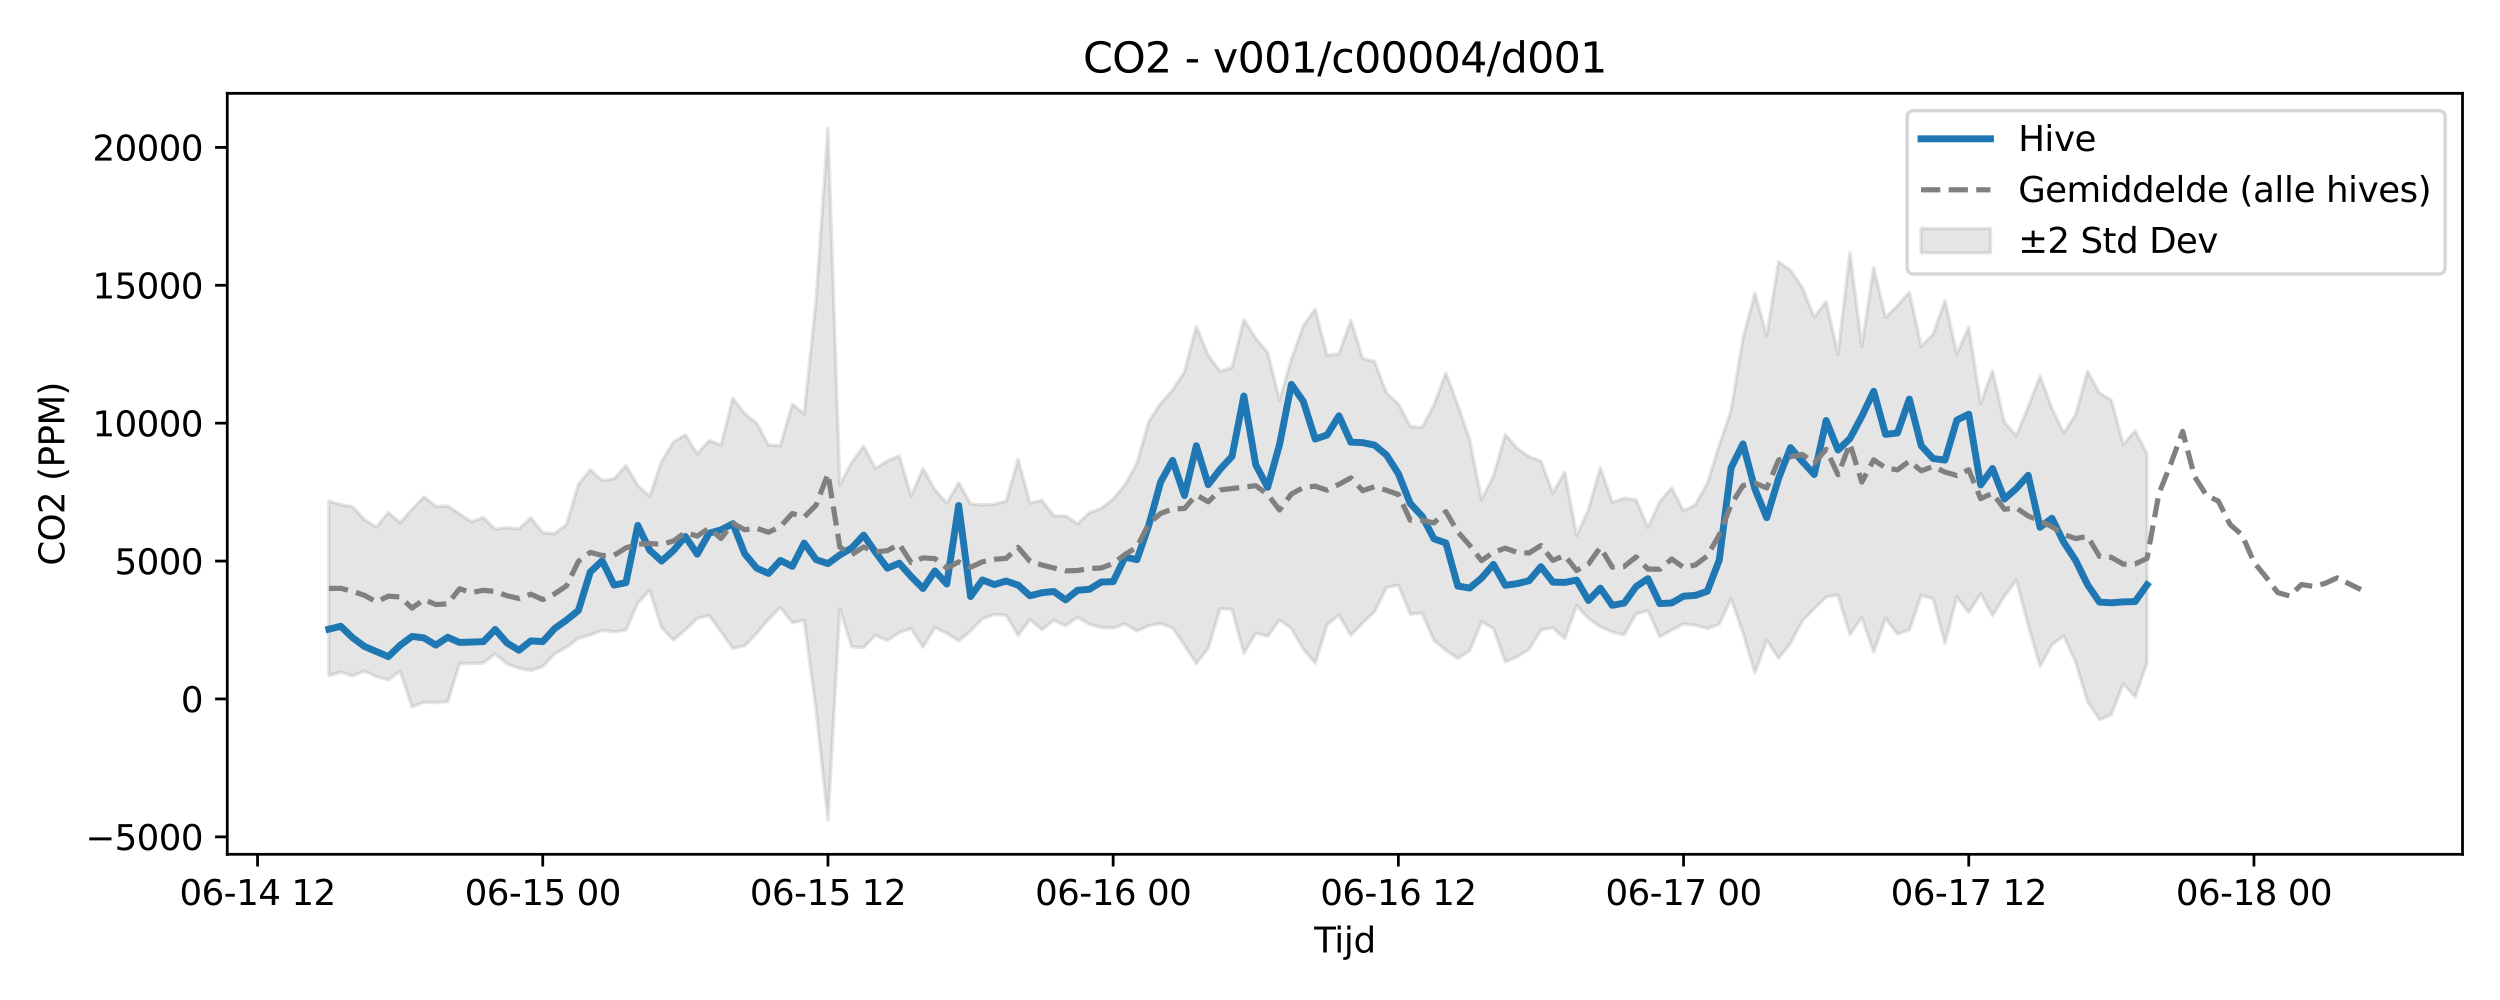 <?xml version="1.0" encoding="utf-8" standalone="no"?>
<!DOCTYPE svg PUBLIC "-//W3C//DTD SVG 1.1//EN"
  "http://www.w3.org/Graphics/SVG/1.1/DTD/svg11.dtd">
<svg xmlns:xlink="http://www.w3.org/1999/xlink" width="720pt" height="288pt" viewBox="0 0 720 288" xmlns="http://www.w3.org/2000/svg" version="1.1">
 <defs>
  <style type="text/css">*{stroke-linejoin: round; stroke-linecap: butt}</style>
 </defs>
 <g id="figure_1">
  <g id="patch_1">
   <path d="M 0 288 
L 720 288 
L 720 0 
L 0 0 
z
" style="fill: #ffffff"/>
  </g>
  <g id="axes_1">
   <g id="patch_2">
    <path d="M 65.45 246.04 
L 709.2 246.04 
L 709.2 26.88 
L 65.45 26.88 
z
" style="fill: #ffffff"/>
   </g>
   <g id="FillBetweenPolyCollection_1">
    <defs>
     <path id="m4530876b6c" d="M 94.711 -143.658 
L 94.711 -93.407 
L 98.134 -94.453 
L 101.556 -93.35 
L 104.979 -94.751 
L 108.401 -93.149 
L 111.823 -92.214 
L 115.246 -94.69 
L 118.668 -84.427 
L 122.09 -85.749 
L 125.513 -85.642 
L 128.935 -85.922 
L 132.358 -96.878 
L 135.78 -96.915 
L 139.202 -97.052 
L 142.625 -99.702 
L 146.047 -96.78 
L 149.469 -95.551 
L 152.892 -94.89 
L 156.314 -96.06 
L 159.737 -99.667 
L 163.159 -101.636 
L 166.581 -104.149 
L 170.004 -105.129 
L 173.426 -106.464 
L 176.849 -106.031 
L 180.271 -106.551 
L 183.693 -114.322 
L 187.116 -117.931 
L 190.538 -107.316 
L 193.96 -103.682 
L 197.383 -106.59 
L 200.805 -109.899 
L 204.228 -110.711 
L 207.65 -106.063 
L 211.072 -101.258 
L 214.495 -102.054 
L 217.917 -105.59 
L 221.339 -109.633 
L 224.762 -113.046 
L 228.184 -108.654 
L 231.607 -109.371 
L 235.029 -83.58 
L 238.451 -51.922 
L 241.874 -112.604 
L 245.296 -101.773 
L 248.719 -101.484 
L 252.141 -105.042 
L 255.563 -103.551 
L 258.986 -105.84 
L 262.408 -106.954 
L 265.83 -101.615 
L 269.253 -107.307 
L 272.675 -105.653 
L 276.098 -103.421 
L 279.52 -106.327 
L 282.942 -109.816 
L 286.365 -111.025 
L 289.787 -110.796 
L 293.21 -105.009 
L 296.632 -109.615 
L 300.054 -106.638 
L 303.477 -109.355 
L 306.899 -107.757 
L 310.321 -110.27 
L 313.744 -108.201 
L 317.166 -107.299 
L 320.589 -107.111 
L 324.011 -108.323 
L 327.433 -106.271 
L 330.856 -107.834 
L 334.278 -108.431 
L 337.7 -107.189 
L 341.123 -102.196 
L 344.545 -96.897 
L 347.968 -101.253 
L 351.39 -112.696 
L 354.812 -112.519 
L 358.235 -99.861 
L 361.657 -105.693 
L 365.08 -104.758 
L 368.502 -109.466 
L 371.924 -106.975 
L 375.347 -101.075 
L 378.769 -97.002 
L 382.191 -108.002 
L 385.614 -110.962 
L 389.036 -105.039 
L 392.459 -108.609 
L 395.881 -111.819 
L 399.303 -118.778 
L 402.726 -119.501 
L 406.148 -111.116 
L 409.57 -111.425 
L 412.993 -103.491 
L 416.415 -100.711 
L 419.838 -98.356 
L 423.26 -100.538 
L 426.682 -108.984 
L 430.105 -107.026 
L 433.527 -97.409 
L 436.95 -98.893 
L 440.372 -100.966 
L 443.794 -106.58 
L 447.217 -107.15 
L 450.639 -104.107 
L 454.061 -113.606 
L 457.484 -109.884 
L 460.906 -107.488 
L 464.329 -105.976 
L 467.751 -105.194 
L 471.173 -111.151 
L 474.596 -112.146 
L 478.018 -104.604 
L 481.44 -106.54 
L 484.863 -108.271 
L 488.285 -107.964 
L 491.708 -106.998 
L 495.13 -108.181 
L 498.552 -115.594 
L 501.975 -105.748 
L 505.397 -94.215 
L 508.82 -103.611 
L 512.242 -98.43 
L 515.664 -102.735 
L 519.087 -109.166 
L 522.509 -112.701 
L 525.931 -116.091 
L 529.354 -116.6 
L 532.776 -105.274 
L 536.199 -110.151 
L 539.621 -100.209 
L 543.043 -109.945 
L 546.466 -105.41 
L 549.888 -106.566 
L 553.311 -116.543 
L 556.733 -115.591 
L 560.155 -102.75 
L 563.578 -116.097 
L 567 -111.635 
L 570.422 -117.035 
L 573.845 -110.698 
L 577.267 -116.31 
L 580.69 -120.926 
L 584.112 -108.047 
L 587.534 -96.128 
L 590.957 -102.298 
L 594.379 -104.86 
L 597.801 -97.214 
L 601.224 -85.988 
L 604.646 -80.753 
L 608.069 -82.165 
L 611.491 -91.142 
L 614.913 -87.279 
L 618.336 -97.08 
L 618.336 -157.268 
L 618.336 -157.268 
L 614.913 -163.892 
L 611.491 -159.916 
L 608.069 -172.79 
L 604.646 -174.785 
L 601.224 -181.071 
L 597.801 -168.58 
L 594.379 -163.292 
L 590.957 -170.343 
L 587.534 -179.655 
L 584.112 -170.774 
L 580.69 -162.52 
L 577.267 -166.365 
L 573.845 -181.236 
L 570.422 -171.739 
L 567 -193.778 
L 563.578 -185.99 
L 560.155 -201.357 
L 556.733 -191.724 
L 553.311 -188.265 
L 549.888 -203.861 
L 546.466 -199.935 
L 543.043 -196.555 
L 539.621 -210.935 
L 536.199 -188.146 
L 532.776 -215.228 
L 529.354 -185.948 
L 525.931 -201.094 
L 522.509 -196.664 
L 519.087 -205.072 
L 515.664 -210.168 
L 512.242 -212.626 
L 508.82 -191.352 
L 505.397 -203.545 
L 501.975 -190.545 
L 498.552 -169.712 
L 495.13 -159.716 
L 491.708 -148.796 
L 488.285 -142.647 
L 484.863 -140.849 
L 481.44 -147.487 
L 478.018 -143.492 
L 474.596 -136.087 
L 471.173 -144.093 
L 467.751 -144.479 
L 464.329 -143.342 
L 460.906 -153.26 
L 457.484 -141.267 
L 454.061 -133.773 
L 450.639 -152.015 
L 447.217 -146.021 
L 443.794 -155.19 
L 440.372 -156.514 
L 436.95 -158.899 
L 433.527 -162.836 
L 430.105 -150.833 
L 426.682 -144.131 
L 423.26 -161.365 
L 419.838 -171.324 
L 416.415 -180.578 
L 412.993 -171.322 
L 409.57 -164.854 
L 406.148 -165.238 
L 402.726 -171.685 
L 399.303 -174.815 
L 395.881 -183.863 
L 392.459 -184.768 
L 389.036 -195.735 
L 385.614 -186.06 
L 382.191 -185.655 
L 378.769 -198.959 
L 375.347 -194.086 
L 371.924 -184.501 
L 368.502 -172.765 
L 365.08 -186.476 
L 361.657 -190.555 
L 358.235 -195.904 
L 354.812 -182.135 
L 351.39 -181.066 
L 347.968 -185.698 
L 344.545 -193.991 
L 341.123 -180.906 
L 337.7 -175.632 
L 334.278 -171.829 
L 330.856 -166.573 
L 327.433 -154.562 
L 324.011 -148.34 
L 320.589 -144.297 
L 317.166 -141.555 
L 313.744 -140.299 
L 310.321 -137.127 
L 306.899 -139.417 
L 303.477 -139.465 
L 300.054 -143.922 
L 296.632 -143.095 
L 293.21 -155.714 
L 289.787 -143.597 
L 286.365 -142.789 
L 282.942 -142.579 
L 279.52 -142.916 
L 276.098 -148.944 
L 272.675 -143.097 
L 269.253 -146.927 
L 265.83 -153.07 
L 262.408 -145.032 
L 258.986 -156.709 
L 255.563 -155.269 
L 252.141 -153.07 
L 248.719 -159.448 
L 245.296 -154.785 
L 241.874 -148.272 
L 238.451 -251.158 
L 235.029 -201.471 
L 231.607 -168.814 
L 228.184 -171.554 
L 224.762 -159.676 
L 221.339 -159.793 
L 217.917 -166.129 
L 214.495 -168.806 
L 211.072 -173.262 
L 207.65 -159.774 
L 204.228 -161.117 
L 200.805 -157.29 
L 197.383 -162.764 
L 193.96 -160.688 
L 190.538 -155.123 
L 187.116 -145.018 
L 183.693 -148.195 
L 180.271 -153.881 
L 176.849 -150.111 
L 173.426 -149.572 
L 170.004 -152.716 
L 166.581 -148.492 
L 163.159 -136.922 
L 159.737 -134.307 
L 156.314 -134.569 
L 152.892 -138.863 
L 149.469 -135.698 
L 146.047 -136.073 
L 142.625 -135.585 
L 139.202 -138.949 
L 135.78 -137.73 
L 132.358 -139.997 
L 128.935 -142.263 
L 125.513 -142.143 
L 122.09 -144.918 
L 118.668 -141.291 
L 115.246 -137.456 
L 111.823 -140.391 
L 108.401 -136.173 
L 104.979 -138.328 
L 101.556 -142.071 
L 98.134 -142.677 
L 94.711 -143.658 
z
" style="stroke: #808080; stroke-opacity: 0.2"/>
    </defs>
    <g clip-path="url(#p40d51ab80c)">
     <use xlink:href="#m4530876b6c" x="0" y="288" style="fill: #808080; fill-opacity: 0.2; stroke: #808080; stroke-opacity: 0.2"/>
    </g>
   </g>
   <g id="matplotlib.axis_1">
    <g id="xtick_1">
     <g id="line2d_1">
      <defs>
       <path id="mf5b545d67f" d="M 0 0 
L 0 3.5 
" style="stroke: #000000; stroke-width: 0.8"/>
      </defs>
      <g>
       <use xlink:href="#mf5b545d67f" x="74.177" y="246.04" style="stroke: #000000; stroke-width: 0.8"/>
      </g>
     </g>
     <g id="text_1">
      <!-- 06-14 12 -->
      <g transform="translate(51.697 260.638) scale(0.1 -0.1)">
       <defs>
        <path id="DejaVuSans-30" d="M 2034 4250 
Q 1547 4250 1301 3770 
Q 1056 3291 1056 2328 
Q 1056 1369 1301 889 
Q 1547 409 2034 409 
Q 2525 409 2770 889 
Q 3016 1369 3016 2328 
Q 3016 3291 2770 3770 
Q 2525 4250 2034 4250 
z
M 2034 4750 
Q 2819 4750 3233 4129 
Q 3647 3509 3647 2328 
Q 3647 1150 3233 529 
Q 2819 -91 2034 -91 
Q 1250 -91 836 529 
Q 422 1150 422 2328 
Q 422 3509 836 4129 
Q 1250 4750 2034 4750 
z
" transform="scale(0.016)"/>
        <path id="DejaVuSans-36" d="M 2113 2584 
Q 1688 2584 1439 2293 
Q 1191 2003 1191 1497 
Q 1191 994 1439 701 
Q 1688 409 2113 409 
Q 2538 409 2786 701 
Q 3034 994 3034 1497 
Q 3034 2003 2786 2293 
Q 2538 2584 2113 2584 
z
M 3366 4563 
L 3366 3988 
Q 3128 4100 2886 4159 
Q 2644 4219 2406 4219 
Q 1781 4219 1451 3797 
Q 1122 3375 1075 2522 
Q 1259 2794 1537 2939 
Q 1816 3084 2150 3084 
Q 2853 3084 3261 2657 
Q 3669 2231 3669 1497 
Q 3669 778 3244 343 
Q 2819 -91 2113 -91 
Q 1303 -91 875 529 
Q 447 1150 447 2328 
Q 447 3434 972 4092 
Q 1497 4750 2381 4750 
Q 2619 4750 2861 4703 
Q 3103 4656 3366 4563 
z
" transform="scale(0.016)"/>
        <path id="DejaVuSans-2d" d="M 313 2009 
L 1997 2009 
L 1997 1497 
L 313 1497 
L 313 2009 
z
" transform="scale(0.016)"/>
        <path id="DejaVuSans-31" d="M 794 531 
L 1825 531 
L 1825 4091 
L 703 3866 
L 703 4441 
L 1819 4666 
L 2450 4666 
L 2450 531 
L 3481 531 
L 3481 0 
L 794 0 
L 794 531 
z
" transform="scale(0.016)"/>
        <path id="DejaVuSans-34" d="M 2419 4116 
L 825 1625 
L 2419 1625 
L 2419 4116 
z
M 2253 4666 
L 3047 4666 
L 3047 1625 
L 3713 1625 
L 3713 1100 
L 3047 1100 
L 3047 0 
L 2419 0 
L 2419 1100 
L 313 1100 
L 313 1709 
L 2253 4666 
z
" transform="scale(0.016)"/>
        <path id="DejaVuSans-20" transform="scale(0.016)"/>
        <path id="DejaVuSans-32" d="M 1228 531 
L 3431 531 
L 3431 0 
L 469 0 
L 469 531 
Q 828 903 1448 1529 
Q 2069 2156 2228 2338 
Q 2531 2678 2651 2914 
Q 2772 3150 2772 3378 
Q 2772 3750 2511 3984 
Q 2250 4219 1831 4219 
Q 1534 4219 1204 4116 
Q 875 4013 500 3803 
L 500 4441 
Q 881 4594 1212 4672 
Q 1544 4750 1819 4750 
Q 2544 4750 2975 4387 
Q 3406 4025 3406 3419 
Q 3406 3131 3298 2873 
Q 3191 2616 2906 2266 
Q 2828 2175 2409 1742 
Q 1991 1309 1228 531 
z
" transform="scale(0.016)"/>
       </defs>
       <use xlink:href="#DejaVuSans-30"/>
       <use xlink:href="#DejaVuSans-36" transform="translate(63.623 0)"/>
       <use xlink:href="#DejaVuSans-2d" transform="translate(127.246 0)"/>
       <use xlink:href="#DejaVuSans-31" transform="translate(163.33 0)"/>
       <use xlink:href="#DejaVuSans-34" transform="translate(226.953 0)"/>
       <use xlink:href="#DejaVuSans-20" transform="translate(290.576 0)"/>
       <use xlink:href="#DejaVuSans-31" transform="translate(322.363 0)"/>
       <use xlink:href="#DejaVuSans-32" transform="translate(385.986 0)"/>
      </g>
     </g>
    </g>
    <g id="xtick_2">
     <g id="line2d_2">
      <g>
       <use xlink:href="#mf5b545d67f" x="156.314" y="246.04" style="stroke: #000000; stroke-width: 0.8"/>
      </g>
     </g>
     <g id="text_2">
      <!-- 06-15 00 -->
      <g transform="translate(133.834 260.638) scale(0.1 -0.1)">
       <defs>
        <path id="DejaVuSans-35" d="M 691 4666 
L 3169 4666 
L 3169 4134 
L 1269 4134 
L 1269 2991 
Q 1406 3038 1543 3061 
Q 1681 3084 1819 3084 
Q 2600 3084 3056 2656 
Q 3513 2228 3513 1497 
Q 3513 744 3044 326 
Q 2575 -91 1722 -91 
Q 1428 -91 1123 -41 
Q 819 9 494 109 
L 494 744 
Q 775 591 1075 516 
Q 1375 441 1709 441 
Q 2250 441 2565 725 
Q 2881 1009 2881 1497 
Q 2881 1984 2565 2268 
Q 2250 2553 1709 2553 
Q 1456 2553 1204 2497 
Q 953 2441 691 2322 
L 691 4666 
z
" transform="scale(0.016)"/>
       </defs>
       <use xlink:href="#DejaVuSans-30"/>
       <use xlink:href="#DejaVuSans-36" transform="translate(63.623 0)"/>
       <use xlink:href="#DejaVuSans-2d" transform="translate(127.246 0)"/>
       <use xlink:href="#DejaVuSans-31" transform="translate(163.33 0)"/>
       <use xlink:href="#DejaVuSans-35" transform="translate(226.953 0)"/>
       <use xlink:href="#DejaVuSans-20" transform="translate(290.576 0)"/>
       <use xlink:href="#DejaVuSans-30" transform="translate(322.363 0)"/>
       <use xlink:href="#DejaVuSans-30" transform="translate(385.986 0)"/>
      </g>
     </g>
    </g>
    <g id="xtick_3">
     <g id="line2d_3">
      <g>
       <use xlink:href="#mf5b545d67f" x="238.451" y="246.04" style="stroke: #000000; stroke-width: 0.8"/>
      </g>
     </g>
     <g id="text_3">
      <!-- 06-15 12 -->
      <g transform="translate(215.971 260.638) scale(0.1 -0.1)">
       <use xlink:href="#DejaVuSans-30"/>
       <use xlink:href="#DejaVuSans-36" transform="translate(63.623 0)"/>
       <use xlink:href="#DejaVuSans-2d" transform="translate(127.246 0)"/>
       <use xlink:href="#DejaVuSans-31" transform="translate(163.33 0)"/>
       <use xlink:href="#DejaVuSans-35" transform="translate(226.953 0)"/>
       <use xlink:href="#DejaVuSans-20" transform="translate(290.576 0)"/>
       <use xlink:href="#DejaVuSans-31" transform="translate(322.363 0)"/>
       <use xlink:href="#DejaVuSans-32" transform="translate(385.986 0)"/>
      </g>
     </g>
    </g>
    <g id="xtick_4">
     <g id="line2d_4">
      <g>
       <use xlink:href="#mf5b545d67f" x="320.589" y="246.04" style="stroke: #000000; stroke-width: 0.8"/>
      </g>
     </g>
     <g id="text_4">
      <!-- 06-16 00 -->
      <g transform="translate(298.108 260.638) scale(0.1 -0.1)">
       <use xlink:href="#DejaVuSans-30"/>
       <use xlink:href="#DejaVuSans-36" transform="translate(63.623 0)"/>
       <use xlink:href="#DejaVuSans-2d" transform="translate(127.246 0)"/>
       <use xlink:href="#DejaVuSans-31" transform="translate(163.33 0)"/>
       <use xlink:href="#DejaVuSans-36" transform="translate(226.953 0)"/>
       <use xlink:href="#DejaVuSans-20" transform="translate(290.576 0)"/>
       <use xlink:href="#DejaVuSans-30" transform="translate(322.363 0)"/>
       <use xlink:href="#DejaVuSans-30" transform="translate(385.986 0)"/>
      </g>
     </g>
    </g>
    <g id="xtick_5">
     <g id="line2d_5">
      <g>
       <use xlink:href="#mf5b545d67f" x="402.726" y="246.04" style="stroke: #000000; stroke-width: 0.8"/>
      </g>
     </g>
     <g id="text_5">
      <!-- 06-16 12 -->
      <g transform="translate(380.245 260.638) scale(0.1 -0.1)">
       <use xlink:href="#DejaVuSans-30"/>
       <use xlink:href="#DejaVuSans-36" transform="translate(63.623 0)"/>
       <use xlink:href="#DejaVuSans-2d" transform="translate(127.246 0)"/>
       <use xlink:href="#DejaVuSans-31" transform="translate(163.33 0)"/>
       <use xlink:href="#DejaVuSans-36" transform="translate(226.953 0)"/>
       <use xlink:href="#DejaVuSans-20" transform="translate(290.576 0)"/>
       <use xlink:href="#DejaVuSans-31" transform="translate(322.363 0)"/>
       <use xlink:href="#DejaVuSans-32" transform="translate(385.986 0)"/>
      </g>
     </g>
    </g>
    <g id="xtick_6">
     <g id="line2d_6">
      <g>
       <use xlink:href="#mf5b545d67f" x="484.863" y="246.04" style="stroke: #000000; stroke-width: 0.8"/>
      </g>
     </g>
     <g id="text_6">
      <!-- 06-17 00 -->
      <g transform="translate(462.382 260.638) scale(0.1 -0.1)">
       <defs>
        <path id="DejaVuSans-37" d="M 525 4666 
L 3525 4666 
L 3525 4397 
L 1831 0 
L 1172 0 
L 2766 4134 
L 525 4134 
L 525 4666 
z
" transform="scale(0.016)"/>
       </defs>
       <use xlink:href="#DejaVuSans-30"/>
       <use xlink:href="#DejaVuSans-36" transform="translate(63.623 0)"/>
       <use xlink:href="#DejaVuSans-2d" transform="translate(127.246 0)"/>
       <use xlink:href="#DejaVuSans-31" transform="translate(163.33 0)"/>
       <use xlink:href="#DejaVuSans-37" transform="translate(226.953 0)"/>
       <use xlink:href="#DejaVuSans-20" transform="translate(290.576 0)"/>
       <use xlink:href="#DejaVuSans-30" transform="translate(322.363 0)"/>
       <use xlink:href="#DejaVuSans-30" transform="translate(385.986 0)"/>
      </g>
     </g>
    </g>
    <g id="xtick_7">
     <g id="line2d_7">
      <g>
       <use xlink:href="#mf5b545d67f" x="567" y="246.04" style="stroke: #000000; stroke-width: 0.8"/>
      </g>
     </g>
     <g id="text_7">
      <!-- 06-17 12 -->
      <g transform="translate(544.52 260.638) scale(0.1 -0.1)">
       <use xlink:href="#DejaVuSans-30"/>
       <use xlink:href="#DejaVuSans-36" transform="translate(63.623 0)"/>
       <use xlink:href="#DejaVuSans-2d" transform="translate(127.246 0)"/>
       <use xlink:href="#DejaVuSans-31" transform="translate(163.33 0)"/>
       <use xlink:href="#DejaVuSans-37" transform="translate(226.953 0)"/>
       <use xlink:href="#DejaVuSans-20" transform="translate(290.576 0)"/>
       <use xlink:href="#DejaVuSans-31" transform="translate(322.363 0)"/>
       <use xlink:href="#DejaVuSans-32" transform="translate(385.986 0)"/>
      </g>
     </g>
    </g>
    <g id="xtick_8">
     <g id="line2d_8">
      <g>
       <use xlink:href="#mf5b545d67f" x="649.137" y="246.04" style="stroke: #000000; stroke-width: 0.8"/>
      </g>
     </g>
     <g id="text_8">
      <!-- 06-18 00 -->
      <g transform="translate(626.657 260.638) scale(0.1 -0.1)">
       <defs>
        <path id="DejaVuSans-38" d="M 2034 2216 
Q 1584 2216 1326 1975 
Q 1069 1734 1069 1313 
Q 1069 891 1326 650 
Q 1584 409 2034 409 
Q 2484 409 2743 651 
Q 3003 894 3003 1313 
Q 3003 1734 2745 1975 
Q 2488 2216 2034 2216 
z
M 1403 2484 
Q 997 2584 770 2862 
Q 544 3141 544 3541 
Q 544 4100 942 4425 
Q 1341 4750 2034 4750 
Q 2731 4750 3128 4425 
Q 3525 4100 3525 3541 
Q 3525 3141 3298 2862 
Q 3072 2584 2669 2484 
Q 3125 2378 3379 2068 
Q 3634 1759 3634 1313 
Q 3634 634 3220 271 
Q 2806 -91 2034 -91 
Q 1263 -91 848 271 
Q 434 634 434 1313 
Q 434 1759 690 2068 
Q 947 2378 1403 2484 
z
M 1172 3481 
Q 1172 3119 1398 2916 
Q 1625 2713 2034 2713 
Q 2441 2713 2670 2916 
Q 2900 3119 2900 3481 
Q 2900 3844 2670 4047 
Q 2441 4250 2034 4250 
Q 1625 4250 1398 4047 
Q 1172 3844 1172 3481 
z
" transform="scale(0.016)"/>
       </defs>
       <use xlink:href="#DejaVuSans-30"/>
       <use xlink:href="#DejaVuSans-36" transform="translate(63.623 0)"/>
       <use xlink:href="#DejaVuSans-2d" transform="translate(127.246 0)"/>
       <use xlink:href="#DejaVuSans-31" transform="translate(163.33 0)"/>
       <use xlink:href="#DejaVuSans-38" transform="translate(226.953 0)"/>
       <use xlink:href="#DejaVuSans-20" transform="translate(290.576 0)"/>
       <use xlink:href="#DejaVuSans-30" transform="translate(322.363 0)"/>
       <use xlink:href="#DejaVuSans-30" transform="translate(385.986 0)"/>
      </g>
     </g>
    </g>
    <g id="text_9">
     <!-- Tijd -->
     <g transform="translate(378.475 274.317) scale(0.1 -0.1)">
      <defs>
       <path id="DejaVuSans-54" d="M -19 4666 
L 3928 4666 
L 3928 4134 
L 2272 4134 
L 2272 0 
L 1638 0 
L 1638 4134 
L -19 4134 
L -19 4666 
z
" transform="scale(0.016)"/>
       <path id="DejaVuSans-69" d="M 603 3500 
L 1178 3500 
L 1178 0 
L 603 0 
L 603 3500 
z
M 603 4863 
L 1178 4863 
L 1178 4134 
L 603 4134 
L 603 4863 
z
" transform="scale(0.016)"/>
       <path id="DejaVuSans-6a" d="M 603 3500 
L 1178 3500 
L 1178 -63 
Q 1178 -731 923 -1031 
Q 669 -1331 103 -1331 
L -116 -1331 
L -116 -844 
L 38 -844 
Q 366 -844 484 -692 
Q 603 -541 603 -63 
L 603 3500 
z
M 603 4863 
L 1178 4863 
L 1178 4134 
L 603 4134 
L 603 4863 
z
" transform="scale(0.016)"/>
       <path id="DejaVuSans-64" d="M 2906 2969 
L 2906 4863 
L 3481 4863 
L 3481 0 
L 2906 0 
L 2906 525 
Q 2725 213 2448 61 
Q 2172 -91 1784 -91 
Q 1150 -91 751 415 
Q 353 922 353 1747 
Q 353 2572 751 3078 
Q 1150 3584 1784 3584 
Q 2172 3584 2448 3432 
Q 2725 3281 2906 2969 
z
M 947 1747 
Q 947 1113 1208 752 
Q 1469 391 1925 391 
Q 2381 391 2643 752 
Q 2906 1113 2906 1747 
Q 2906 2381 2643 2742 
Q 2381 3103 1925 3103 
Q 1469 3103 1208 2742 
Q 947 2381 947 1747 
z
" transform="scale(0.016)"/>
      </defs>
      <use xlink:href="#DejaVuSans-54"/>
      <use xlink:href="#DejaVuSans-69" transform="translate(57.959 0)"/>
      <use xlink:href="#DejaVuSans-6a" transform="translate(85.742 0)"/>
      <use xlink:href="#DejaVuSans-64" transform="translate(113.525 0)"/>
     </g>
    </g>
   </g>
   <g id="matplotlib.axis_2">
    <g id="ytick_1">
     <g id="line2d_9">
      <defs>
       <path id="mb73ebacb7b" d="M 0 0 
L -3.5 0 
" style="stroke: #000000; stroke-width: 0.8"/>
      </defs>
      <g>
       <use xlink:href="#mb73ebacb7b" x="65.45" y="241.011" style="stroke: #000000; stroke-width: 0.8"/>
      </g>
     </g>
     <g id="text_10">
      <!-- −5000 -->
      <g transform="translate(24.62 244.81) scale(0.1 -0.1)">
       <defs>
        <path id="DejaVuSans-2212" d="M 678 2272 
L 4684 2272 
L 4684 1741 
L 678 1741 
L 678 2272 
z
" transform="scale(0.016)"/>
       </defs>
       <use xlink:href="#DejaVuSans-2212"/>
       <use xlink:href="#DejaVuSans-35" transform="translate(83.789 0)"/>
       <use xlink:href="#DejaVuSans-30" transform="translate(147.412 0)"/>
       <use xlink:href="#DejaVuSans-30" transform="translate(211.035 0)"/>
       <use xlink:href="#DejaVuSans-30" transform="translate(274.658 0)"/>
      </g>
     </g>
    </g>
    <g id="ytick_2">
     <g id="line2d_10">
      <g>
       <use xlink:href="#mb73ebacb7b" x="65.45" y="201.298" style="stroke: #000000; stroke-width: 0.8"/>
      </g>
     </g>
     <g id="text_11">
      <!-- 0 -->
      <g transform="translate(52.087 205.098) scale(0.1 -0.1)">
       <use xlink:href="#DejaVuSans-30"/>
      </g>
     </g>
    </g>
    <g id="ytick_3">
     <g id="line2d_11">
      <g>
       <use xlink:href="#mb73ebacb7b" x="65.45" y="161.586" style="stroke: #000000; stroke-width: 0.8"/>
      </g>
     </g>
     <g id="text_12">
      <!-- 5000 -->
      <g transform="translate(33 165.385) scale(0.1 -0.1)">
       <use xlink:href="#DejaVuSans-35"/>
       <use xlink:href="#DejaVuSans-30" transform="translate(63.623 0)"/>
       <use xlink:href="#DejaVuSans-30" transform="translate(127.246 0)"/>
       <use xlink:href="#DejaVuSans-30" transform="translate(190.869 0)"/>
      </g>
     </g>
    </g>
    <g id="ytick_4">
     <g id="line2d_12">
      <g>
       <use xlink:href="#mb73ebacb7b" x="65.45" y="121.874" style="stroke: #000000; stroke-width: 0.8"/>
      </g>
     </g>
     <g id="text_13">
      <!-- 10000 -->
      <g transform="translate(26.637 125.673) scale(0.1 -0.1)">
       <use xlink:href="#DejaVuSans-31"/>
       <use xlink:href="#DejaVuSans-30" transform="translate(63.623 0)"/>
       <use xlink:href="#DejaVuSans-30" transform="translate(127.246 0)"/>
       <use xlink:href="#DejaVuSans-30" transform="translate(190.869 0)"/>
       <use xlink:href="#DejaVuSans-30" transform="translate(254.492 0)"/>
      </g>
     </g>
    </g>
    <g id="ytick_5">
     <g id="line2d_13">
      <g>
       <use xlink:href="#mb73ebacb7b" x="65.45" y="82.162" style="stroke: #000000; stroke-width: 0.8"/>
      </g>
     </g>
     <g id="text_14">
      <!-- 15000 -->
      <g transform="translate(26.637 85.961) scale(0.1 -0.1)">
       <use xlink:href="#DejaVuSans-31"/>
       <use xlink:href="#DejaVuSans-35" transform="translate(63.623 0)"/>
       <use xlink:href="#DejaVuSans-30" transform="translate(127.246 0)"/>
       <use xlink:href="#DejaVuSans-30" transform="translate(190.869 0)"/>
       <use xlink:href="#DejaVuSans-30" transform="translate(254.492 0)"/>
      </g>
     </g>
    </g>
    <g id="ytick_6">
     <g id="line2d_14">
      <g>
       <use xlink:href="#mb73ebacb7b" x="65.45" y="42.449" style="stroke: #000000; stroke-width: 0.8"/>
      </g>
     </g>
     <g id="text_15">
      <!-- 20000 -->
      <g transform="translate(26.637 46.248) scale(0.1 -0.1)">
       <use xlink:href="#DejaVuSans-32"/>
       <use xlink:href="#DejaVuSans-30" transform="translate(63.623 0)"/>
       <use xlink:href="#DejaVuSans-30" transform="translate(127.246 0)"/>
       <use xlink:href="#DejaVuSans-30" transform="translate(190.869 0)"/>
       <use xlink:href="#DejaVuSans-30" transform="translate(254.492 0)"/>
      </g>
     </g>
    </g>
    <g id="text_16">
     <!-- CO2 (PPM) -->
     <g transform="translate(18.541 162.903) rotate(-90) scale(0.1 -0.1)">
      <defs>
       <path id="DejaVuSans-43" d="M 4122 4306 
L 4122 3641 
Q 3803 3938 3442 4084 
Q 3081 4231 2675 4231 
Q 1875 4231 1450 3742 
Q 1025 3253 1025 2328 
Q 1025 1406 1450 917 
Q 1875 428 2675 428 
Q 3081 428 3442 575 
Q 3803 722 4122 1019 
L 4122 359 
Q 3791 134 3420 21 
Q 3050 -91 2638 -91 
Q 1578 -91 968 557 
Q 359 1206 359 2328 
Q 359 3453 968 4101 
Q 1578 4750 2638 4750 
Q 3056 4750 3426 4639 
Q 3797 4528 4122 4306 
z
" transform="scale(0.016)"/>
       <path id="DejaVuSans-4f" d="M 2522 4238 
Q 1834 4238 1429 3725 
Q 1025 3213 1025 2328 
Q 1025 1447 1429 934 
Q 1834 422 2522 422 
Q 3209 422 3611 934 
Q 4013 1447 4013 2328 
Q 4013 3213 3611 3725 
Q 3209 4238 2522 4238 
z
M 2522 4750 
Q 3503 4750 4090 4092 
Q 4678 3434 4678 2328 
Q 4678 1225 4090 567 
Q 3503 -91 2522 -91 
Q 1538 -91 948 565 
Q 359 1222 359 2328 
Q 359 3434 948 4092 
Q 1538 4750 2522 4750 
z
" transform="scale(0.016)"/>
       <path id="DejaVuSans-28" d="M 1984 4856 
Q 1566 4138 1362 3434 
Q 1159 2731 1159 2009 
Q 1159 1288 1364 580 
Q 1569 -128 1984 -844 
L 1484 -844 
Q 1016 -109 783 600 
Q 550 1309 550 2009 
Q 550 2706 781 3412 
Q 1013 4119 1484 4856 
L 1984 4856 
z
" transform="scale(0.016)"/>
       <path id="DejaVuSans-50" d="M 1259 4147 
L 1259 2394 
L 2053 2394 
Q 2494 2394 2734 2622 
Q 2975 2850 2975 3272 
Q 2975 3691 2734 3919 
Q 2494 4147 2053 4147 
L 1259 4147 
z
M 628 4666 
L 2053 4666 
Q 2838 4666 3239 4311 
Q 3641 3956 3641 3272 
Q 3641 2581 3239 2228 
Q 2838 1875 2053 1875 
L 1259 1875 
L 1259 0 
L 628 0 
L 628 4666 
z
" transform="scale(0.016)"/>
       <path id="DejaVuSans-4d" d="M 628 4666 
L 1569 4666 
L 2759 1491 
L 3956 4666 
L 4897 4666 
L 4897 0 
L 4281 0 
L 4281 4097 
L 3078 897 
L 2444 897 
L 1241 4097 
L 1241 0 
L 628 0 
L 628 4666 
z
" transform="scale(0.016)"/>
       <path id="DejaVuSans-29" d="M 513 4856 
L 1013 4856 
Q 1481 4119 1714 3412 
Q 1947 2706 1947 2009 
Q 1947 1309 1714 600 
Q 1481 -109 1013 -844 
L 513 -844 
Q 928 -128 1133 580 
Q 1338 1288 1338 2009 
Q 1338 2731 1133 3434 
Q 928 4138 513 4856 
z
" transform="scale(0.016)"/>
      </defs>
      <use xlink:href="#DejaVuSans-43"/>
      <use xlink:href="#DejaVuSans-4f" transform="translate(69.824 0)"/>
      <use xlink:href="#DejaVuSans-32" transform="translate(148.535 0)"/>
      <use xlink:href="#DejaVuSans-20" transform="translate(212.158 0)"/>
      <use xlink:href="#DejaVuSans-28" transform="translate(243.945 0)"/>
      <use xlink:href="#DejaVuSans-50" transform="translate(282.959 0)"/>
      <use xlink:href="#DejaVuSans-50" transform="translate(343.262 0)"/>
      <use xlink:href="#DejaVuSans-4d" transform="translate(403.564 0)"/>
      <use xlink:href="#DejaVuSans-29" transform="translate(489.844 0)"/>
     </g>
    </g>
   </g>
   <g id="line2d_15">
    <path d="M 94.711 181.212 
L 98.134 180.37 
L 101.556 183.658 
L 104.979 186.189 
L 111.823 189.109 
L 115.246 185.832 
L 118.668 183.293 
L 122.09 183.714 
L 125.513 185.784 
L 128.935 183.542 
L 132.358 185.022 
L 139.202 184.799 
L 142.625 181.291 
L 146.047 185.204 
L 149.469 187.269 
L 152.892 184.572 
L 156.314 184.778 
L 159.737 181.021 
L 163.159 178.58 
L 166.581 175.816 
L 170.004 164.713 
L 173.426 161.501 
L 176.849 168.501 
L 180.271 167.802 
L 183.693 151.338 
L 187.116 158.465 
L 190.538 161.586 
L 193.96 158.544 
L 197.383 154.517 
L 200.805 159.587 
L 204.228 153.551 
L 207.65 152.622 
L 211.072 150.811 
L 214.495 159.508 
L 217.917 163.625 
L 221.339 165.142 
L 224.762 161.411 
L 228.184 163.114 
L 231.607 156.418 
L 235.029 161.171 
L 238.451 162.32 
L 241.874 159.823 
L 245.296 157.824 
L 248.719 154.123 
L 252.141 159.023 
L 255.563 163.641 
L 258.986 162.198 
L 262.408 166.042 
L 265.83 169.484 
L 269.253 164.432 
L 272.675 168.186 
L 276.098 145.598 
L 279.52 171.796 
L 282.942 167.035 
L 286.365 168.345 
L 289.787 167.35 
L 293.21 168.507 
L 296.632 171.578 
L 300.054 170.715 
L 303.477 170.339 
L 306.899 172.756 
L 310.321 169.995 
L 313.744 169.719 
L 317.166 167.622 
L 320.589 167.519 
L 324.011 160.442 
L 327.433 161.181 
L 330.856 151.266 
L 334.278 138.749 
L 337.7 132.588 
L 341.123 142.702 
L 344.545 128.381 
L 347.968 139.578 
L 351.39 135.154 
L 354.812 131.439 
L 358.235 114.051 
L 361.657 133.87 
L 365.08 140.335 
L 368.502 128.074 
L 371.924 110.704 
L 375.347 115.575 
L 378.769 126.449 
L 382.191 125.294 
L 385.614 119.769 
L 389.036 127.349 
L 392.459 127.479 
L 395.881 128.199 
L 399.303 131.039 
L 402.726 136.414 
L 406.148 145 
L 409.57 148.674 
L 412.993 155.19 
L 416.415 156.373 
L 419.838 168.785 
L 423.26 169.354 
L 426.682 166.497 
L 430.105 162.55 
L 433.527 168.562 
L 436.95 168.086 
L 440.372 167.244 
L 443.794 163.206 
L 447.217 167.641 
L 450.639 167.742 
L 454.061 167.066 
L 457.484 172.933 
L 460.906 169.388 
L 464.329 174.323 
L 467.751 173.698 
L 471.173 168.959 
L 474.596 166.661 
L 478.018 173.836 
L 481.44 173.656 
L 484.863 171.7 
L 488.285 171.469 
L 491.708 170.27 
L 495.13 161.372 
L 498.552 134.759 
L 501.975 127.841 
L 505.397 140.782 
L 508.82 149.09 
L 512.242 137.759 
L 515.664 128.929 
L 519.087 132.919 
L 522.509 136.655 
L 525.931 121.111 
L 529.354 129.602 
L 532.776 126.3 
L 536.199 119.912 
L 539.621 112.706 
L 543.043 125.106 
L 546.466 124.688 
L 549.888 114.951 
L 553.311 128.358 
L 556.733 132.072 
L 560.155 132.506 
L 563.578 120.984 
L 567 119.295 
L 570.422 139.654 
L 573.845 134.937 
L 577.267 143.708 
L 580.69 140.7 
L 584.112 136.898 
L 587.534 151.862 
L 590.957 149.262 
L 594.379 156.209 
L 597.801 161.411 
L 601.224 168.417 
L 604.646 173.405 
L 608.069 173.606 
L 611.491 173.336 
L 614.913 173.256 
L 618.336 168.441 
L 618.336 168.441 
" clip-path="url(#p40d51ab80c)" style="fill: none; stroke: #1f77b4; stroke-width: 2; stroke-linecap: square"/>
   </g>
   <g id="line2d_16">
    <path d="M 94.711 169.468 
L 98.134 169.435 
L 101.556 170.289 
L 104.979 171.46 
L 108.401 173.339 
L 111.823 171.698 
L 115.246 171.927 
L 118.668 175.141 
L 122.09 172.667 
L 125.513 174.107 
L 128.935 173.908 
L 132.358 169.563 
L 135.78 170.677 
L 139.202 170 
L 142.625 170.357 
L 146.047 171.574 
L 149.469 172.375 
L 152.892 171.124 
L 156.314 172.686 
L 159.737 171.013 
L 163.159 168.721 
L 166.581 161.679 
L 170.004 159.077 
L 173.426 159.982 
L 176.849 159.929 
L 180.271 157.784 
L 183.693 156.741 
L 187.116 156.526 
L 190.538 156.78 
L 193.96 155.815 
L 197.383 153.323 
L 200.805 154.405 
L 204.228 152.086 
L 207.65 155.081 
L 211.072 150.74 
L 214.495 152.57 
L 217.917 152.141 
L 221.339 153.287 
L 224.762 151.639 
L 228.184 147.896 
L 231.607 148.908 
L 235.029 145.475 
L 238.451 136.46 
L 241.874 157.562 
L 245.296 159.721 
L 248.719 157.534 
L 252.141 158.944 
L 255.563 158.59 
L 258.986 156.725 
L 262.408 162.007 
L 265.83 160.658 
L 269.253 160.883 
L 272.675 163.625 
L 276.098 161.817 
L 279.52 163.378 
L 282.942 161.802 
L 286.365 161.093 
L 289.787 160.803 
L 293.21 157.638 
L 296.632 161.645 
L 300.054 162.72 
L 306.899 164.413 
L 310.321 164.302 
L 313.744 163.75 
L 317.166 163.573 
L 320.589 162.296 
L 324.011 159.669 
L 327.433 157.584 
L 330.856 150.797 
L 334.278 147.87 
L 337.7 146.589 
L 341.123 146.449 
L 344.545 142.556 
L 347.968 144.525 
L 351.39 141.119 
L 361.657 139.876 
L 365.08 142.383 
L 368.502 146.885 
L 371.924 142.262 
L 375.347 140.42 
L 378.769 140.019 
L 382.191 141.171 
L 385.614 139.489 
L 389.036 137.613 
L 392.459 141.312 
L 395.881 140.159 
L 399.303 141.203 
L 402.726 142.407 
L 406.148 149.823 
L 409.57 149.861 
L 412.993 150.594 
L 416.415 147.356 
L 419.838 153.16 
L 423.26 157.048 
L 426.682 161.443 
L 430.105 159.07 
L 433.527 157.878 
L 436.95 159.104 
L 440.372 159.26 
L 443.794 157.115 
L 447.217 161.415 
L 450.639 159.939 
L 454.061 164.31 
L 457.484 162.424 
L 460.906 157.626 
L 464.329 163.341 
L 467.751 163.163 
L 471.173 160.378 
L 474.596 163.884 
L 478.018 163.952 
L 481.44 160.986 
L 484.863 163.44 
L 488.285 162.695 
L 491.708 160.103 
L 495.13 154.051 
L 498.552 145.347 
L 501.975 139.853 
L 505.397 139.12 
L 508.82 140.518 
L 512.242 132.472 
L 515.664 131.549 
L 519.087 130.881 
L 522.509 133.318 
L 525.931 129.408 
L 529.354 136.726 
L 532.776 127.749 
L 536.199 138.852 
L 539.621 132.428 
L 543.043 134.75 
L 546.466 135.328 
L 549.888 132.787 
L 553.311 135.596 
L 556.733 134.342 
L 560.155 135.946 
L 563.578 136.956 
L 567 135.293 
L 570.422 143.613 
L 573.845 142.033 
L 577.267 146.662 
L 580.69 146.277 
L 584.112 148.589 
L 590.957 151.68 
L 594.379 153.924 
L 597.801 155.103 
L 601.224 154.47 
L 604.646 160.231 
L 608.069 160.522 
L 611.491 162.471 
L 614.913 162.414 
L 618.336 160.826 
L 621.758 142.199 
L 625.181 133.589 
L 628.603 124.233 
L 632.025 137.256 
L 635.448 142.654 
L 638.87 144.311 
L 642.292 151.092 
L 645.715 154.078 
L 649.137 161.936 
L 652.56 166.119 
L 655.982 170.675 
L 659.404 171.641 
L 662.827 168.356 
L 666.249 168.865 
L 669.671 167.996 
L 673.094 166.428 
L 679.939 169.803 
L 679.939 169.803 
" clip-path="url(#p40d51ab80c)" style="fill: none; stroke-dasharray: 5.55,2.4; stroke-dashoffset: 0; stroke: #808080; stroke-width: 1.5"/>
   </g>
   <g id="patch_3">
    <path d="M 65.45 246.04 
L 65.45 26.88 
" style="fill: none; stroke: #000000; stroke-width: 0.8; stroke-linejoin: miter; stroke-linecap: square"/>
   </g>
   <g id="patch_4">
    <path d="M 709.2 246.04 
L 709.2 26.88 
" style="fill: none; stroke: #000000; stroke-width: 0.8; stroke-linejoin: miter; stroke-linecap: square"/>
   </g>
   <g id="patch_5">
    <path d="M 65.45 246.04 
L 709.2 246.04 
" style="fill: none; stroke: #000000; stroke-width: 0.8; stroke-linejoin: miter; stroke-linecap: square"/>
   </g>
   <g id="patch_6">
    <path d="M 65.45 26.88 
L 709.2 26.88 
" style="fill: none; stroke: #000000; stroke-width: 0.8; stroke-linejoin: miter; stroke-linecap: square"/>
   </g>
   <g id="text_17">
    <!-- CO2 - v001/c00004/d001 -->
    <g transform="translate(311.922 20.88) scale(0.12 -0.12)">
     <defs>
      <path id="DejaVuSans-76" d="M 191 3500 
L 800 3500 
L 1894 563 
L 2988 3500 
L 3597 3500 
L 2284 0 
L 1503 0 
L 191 3500 
z
" transform="scale(0.016)"/>
      <path id="DejaVuSans-2f" d="M 1625 4666 
L 2156 4666 
L 531 -594 
L 0 -594 
L 1625 4666 
z
" transform="scale(0.016)"/>
      <path id="DejaVuSans-63" d="M 3122 3366 
L 3122 2828 
Q 2878 2963 2633 3030 
Q 2388 3097 2138 3097 
Q 1578 3097 1268 2742 
Q 959 2388 959 1747 
Q 959 1106 1268 751 
Q 1578 397 2138 397 
Q 2388 397 2633 464 
Q 2878 531 3122 666 
L 3122 134 
Q 2881 22 2623 -34 
Q 2366 -91 2075 -91 
Q 1284 -91 818 406 
Q 353 903 353 1747 
Q 353 2603 823 3093 
Q 1294 3584 2113 3584 
Q 2378 3584 2631 3529 
Q 2884 3475 3122 3366 
z
" transform="scale(0.016)"/>
     </defs>
     <use xlink:href="#DejaVuSans-43"/>
     <use xlink:href="#DejaVuSans-4f" transform="translate(69.824 0)"/>
     <use xlink:href="#DejaVuSans-32" transform="translate(148.535 0)"/>
     <use xlink:href="#DejaVuSans-20" transform="translate(212.158 0)"/>
     <use xlink:href="#DejaVuSans-2d" transform="translate(243.945 0)"/>
     <use xlink:href="#DejaVuSans-20" transform="translate(280.029 0)"/>
     <use xlink:href="#DejaVuSans-76" transform="translate(311.816 0)"/>
     <use xlink:href="#DejaVuSans-30" transform="translate(370.996 0)"/>
     <use xlink:href="#DejaVuSans-30" transform="translate(434.619 0)"/>
     <use xlink:href="#DejaVuSans-31" transform="translate(498.242 0)"/>
     <use xlink:href="#DejaVuSans-2f" transform="translate(561.865 0)"/>
     <use xlink:href="#DejaVuSans-63" transform="translate(595.557 0)"/>
     <use xlink:href="#DejaVuSans-30" transform="translate(650.537 0)"/>
     <use xlink:href="#DejaVuSans-30" transform="translate(714.16 0)"/>
     <use xlink:href="#DejaVuSans-30" transform="translate(777.783 0)"/>
     <use xlink:href="#DejaVuSans-30" transform="translate(841.406 0)"/>
     <use xlink:href="#DejaVuSans-34" transform="translate(905.029 0)"/>
     <use xlink:href="#DejaVuSans-2f" transform="translate(968.652 0)"/>
     <use xlink:href="#DejaVuSans-64" transform="translate(1002.344 0)"/>
     <use xlink:href="#DejaVuSans-30" transform="translate(1065.82 0)"/>
     <use xlink:href="#DejaVuSans-30" transform="translate(1129.443 0)"/>
     <use xlink:href="#DejaVuSans-31" transform="translate(1193.066 0)"/>
    </g>
   </g>
   <g id="legend_1">
    <g id="patch_7">
     <path d="M 551.256 78.914 
L 702.2 78.914 
Q 704.2 78.914 704.2 76.914 
L 704.2 33.88 
Q 704.2 31.88 702.2 31.88 
L 551.256 31.88 
Q 549.256 31.88 549.256 33.88 
L 549.256 76.914 
Q 549.256 78.914 551.256 78.914 
z
" style="fill: #ffffff; opacity: 0.8; stroke: #cccccc; stroke-linejoin: miter"/>
    </g>
    <g id="line2d_17">
     <path d="M 553.256 39.978 
L 563.256 39.978 
L 573.256 39.978 
" style="fill: none; stroke: #1f77b4; stroke-width: 2; stroke-linecap: square"/>
    </g>
    <g id="text_18">
     <!-- Hive -->
     <g transform="translate(581.256 43.478) scale(0.1 -0.1)">
      <defs>
       <path id="DejaVuSans-48" d="M 628 4666 
L 1259 4666 
L 1259 2753 
L 3553 2753 
L 3553 4666 
L 4184 4666 
L 4184 0 
L 3553 0 
L 3553 2222 
L 1259 2222 
L 1259 0 
L 628 0 
L 628 4666 
z
" transform="scale(0.016)"/>
       <path id="DejaVuSans-65" d="M 3597 1894 
L 3597 1613 
L 953 1613 
Q 991 1019 1311 708 
Q 1631 397 2203 397 
Q 2534 397 2845 478 
Q 3156 559 3463 722 
L 3463 178 
Q 3153 47 2828 -22 
Q 2503 -91 2169 -91 
Q 1331 -91 842 396 
Q 353 884 353 1716 
Q 353 2575 817 3079 
Q 1281 3584 2069 3584 
Q 2775 3584 3186 3129 
Q 3597 2675 3597 1894 
z
M 3022 2063 
Q 3016 2534 2758 2815 
Q 2500 3097 2075 3097 
Q 1594 3097 1305 2825 
Q 1016 2553 972 2059 
L 3022 2063 
z
" transform="scale(0.016)"/>
      </defs>
      <use xlink:href="#DejaVuSans-48"/>
      <use xlink:href="#DejaVuSans-69" transform="translate(75.195 0)"/>
      <use xlink:href="#DejaVuSans-76" transform="translate(102.979 0)"/>
      <use xlink:href="#DejaVuSans-65" transform="translate(162.158 0)"/>
     </g>
    </g>
    <g id="line2d_18">
     <path d="M 553.256 54.657 
L 563.256 54.657 
L 573.256 54.657 
" style="fill: none; stroke-dasharray: 5.55,2.4; stroke-dashoffset: 0; stroke: #808080; stroke-width: 1.5"/>
    </g>
    <g id="text_19">
     <!-- Gemiddelde (alle hives) -->
     <g transform="translate(581.256 58.157) scale(0.1 -0.1)">
      <defs>
       <path id="DejaVuSans-47" d="M 3809 666 
L 3809 1919 
L 2778 1919 
L 2778 2438 
L 4434 2438 
L 4434 434 
Q 4069 175 3628 42 
Q 3188 -91 2688 -91 
Q 1594 -91 976 548 
Q 359 1188 359 2328 
Q 359 3472 976 4111 
Q 1594 4750 2688 4750 
Q 3144 4750 3555 4637 
Q 3966 4525 4313 4306 
L 4313 3634 
Q 3963 3931 3569 4081 
Q 3175 4231 2741 4231 
Q 1884 4231 1454 3753 
Q 1025 3275 1025 2328 
Q 1025 1384 1454 906 
Q 1884 428 2741 428 
Q 3075 428 3337 486 
Q 3600 544 3809 666 
z
" transform="scale(0.016)"/>
       <path id="DejaVuSans-6d" d="M 3328 2828 
Q 3544 3216 3844 3400 
Q 4144 3584 4550 3584 
Q 5097 3584 5394 3201 
Q 5691 2819 5691 2113 
L 5691 0 
L 5113 0 
L 5113 2094 
Q 5113 2597 4934 2840 
Q 4756 3084 4391 3084 
Q 3944 3084 3684 2787 
Q 3425 2491 3425 1978 
L 3425 0 
L 2847 0 
L 2847 2094 
Q 2847 2600 2669 2842 
Q 2491 3084 2119 3084 
Q 1678 3084 1418 2786 
Q 1159 2488 1159 1978 
L 1159 0 
L 581 0 
L 581 3500 
L 1159 3500 
L 1159 2956 
Q 1356 3278 1631 3431 
Q 1906 3584 2284 3584 
Q 2666 3584 2933 3390 
Q 3200 3197 3328 2828 
z
" transform="scale(0.016)"/>
       <path id="DejaVuSans-6c" d="M 603 4863 
L 1178 4863 
L 1178 0 
L 603 0 
L 603 4863 
z
" transform="scale(0.016)"/>
       <path id="DejaVuSans-61" d="M 2194 1759 
Q 1497 1759 1228 1600 
Q 959 1441 959 1056 
Q 959 750 1161 570 
Q 1363 391 1709 391 
Q 2188 391 2477 730 
Q 2766 1069 2766 1631 
L 2766 1759 
L 2194 1759 
z
M 3341 1997 
L 3341 0 
L 2766 0 
L 2766 531 
Q 2569 213 2275 61 
Q 1981 -91 1556 -91 
Q 1019 -91 701 211 
Q 384 513 384 1019 
Q 384 1609 779 1909 
Q 1175 2209 1959 2209 
L 2766 2209 
L 2766 2266 
Q 2766 2663 2505 2880 
Q 2244 3097 1772 3097 
Q 1472 3097 1187 3025 
Q 903 2953 641 2809 
L 641 3341 
Q 956 3463 1253 3523 
Q 1550 3584 1831 3584 
Q 2591 3584 2966 3190 
Q 3341 2797 3341 1997 
z
" transform="scale(0.016)"/>
       <path id="DejaVuSans-68" d="M 3513 2113 
L 3513 0 
L 2938 0 
L 2938 2094 
Q 2938 2591 2744 2837 
Q 2550 3084 2163 3084 
Q 1697 3084 1428 2787 
Q 1159 2491 1159 1978 
L 1159 0 
L 581 0 
L 581 4863 
L 1159 4863 
L 1159 2956 
Q 1366 3272 1645 3428 
Q 1925 3584 2291 3584 
Q 2894 3584 3203 3211 
Q 3513 2838 3513 2113 
z
" transform="scale(0.016)"/>
       <path id="DejaVuSans-73" d="M 2834 3397 
L 2834 2853 
Q 2591 2978 2328 3040 
Q 2066 3103 1784 3103 
Q 1356 3103 1142 2972 
Q 928 2841 928 2578 
Q 928 2378 1081 2264 
Q 1234 2150 1697 2047 
L 1894 2003 
Q 2506 1872 2764 1633 
Q 3022 1394 3022 966 
Q 3022 478 2636 193 
Q 2250 -91 1575 -91 
Q 1294 -91 989 -36 
Q 684 19 347 128 
L 347 722 
Q 666 556 975 473 
Q 1284 391 1588 391 
Q 1994 391 2212 530 
Q 2431 669 2431 922 
Q 2431 1156 2273 1281 
Q 2116 1406 1581 1522 
L 1381 1569 
Q 847 1681 609 1914 
Q 372 2147 372 2553 
Q 372 3047 722 3315 
Q 1072 3584 1716 3584 
Q 2034 3584 2315 3537 
Q 2597 3491 2834 3397 
z
" transform="scale(0.016)"/>
      </defs>
      <use xlink:href="#DejaVuSans-47"/>
      <use xlink:href="#DejaVuSans-65" transform="translate(77.49 0)"/>
      <use xlink:href="#DejaVuSans-6d" transform="translate(139.014 0)"/>
      <use xlink:href="#DejaVuSans-69" transform="translate(236.426 0)"/>
      <use xlink:href="#DejaVuSans-64" transform="translate(264.209 0)"/>
      <use xlink:href="#DejaVuSans-64" transform="translate(327.686 0)"/>
      <use xlink:href="#DejaVuSans-65" transform="translate(391.162 0)"/>
      <use xlink:href="#DejaVuSans-6c" transform="translate(452.686 0)"/>
      <use xlink:href="#DejaVuSans-64" transform="translate(480.469 0)"/>
      <use xlink:href="#DejaVuSans-65" transform="translate(543.945 0)"/>
      <use xlink:href="#DejaVuSans-20" transform="translate(605.469 0)"/>
      <use xlink:href="#DejaVuSans-28" transform="translate(637.256 0)"/>
      <use xlink:href="#DejaVuSans-61" transform="translate(676.27 0)"/>
      <use xlink:href="#DejaVuSans-6c" transform="translate(737.549 0)"/>
      <use xlink:href="#DejaVuSans-6c" transform="translate(765.332 0)"/>
      <use xlink:href="#DejaVuSans-65" transform="translate(793.115 0)"/>
      <use xlink:href="#DejaVuSans-20" transform="translate(854.639 0)"/>
      <use xlink:href="#DejaVuSans-68" transform="translate(886.426 0)"/>
      <use xlink:href="#DejaVuSans-69" transform="translate(949.805 0)"/>
      <use xlink:href="#DejaVuSans-76" transform="translate(977.588 0)"/>
      <use xlink:href="#DejaVuSans-65" transform="translate(1036.768 0)"/>
      <use xlink:href="#DejaVuSans-73" transform="translate(1098.291 0)"/>
      <use xlink:href="#DejaVuSans-29" transform="translate(1150.391 0)"/>
     </g>
    </g>
    <g id="patch_8">
     <path d="M 553.256 72.835 
L 573.256 72.835 
L 573.256 65.835 
L 553.256 65.835 
z
" style="fill: #808080; fill-opacity: 0.2; stroke: #808080; stroke-opacity: 0.2; stroke-linejoin: miter"/>
    </g>
    <g id="text_20">
     <!-- ±2 Std Dev -->
     <g transform="translate(581.256 72.835) scale(0.1 -0.1)">
      <defs>
       <path id="DejaVuSans-b1" d="M 2944 4013 
L 2944 2803 
L 4684 2803 
L 4684 2272 
L 2944 2272 
L 2944 1063 
L 2419 1063 
L 2419 2272 
L 678 2272 
L 678 2803 
L 2419 2803 
L 2419 4013 
L 2944 4013 
z
M 678 531 
L 4684 531 
L 4684 0 
L 678 0 
L 678 531 
z
" transform="scale(0.016)"/>
       <path id="DejaVuSans-53" d="M 3425 4513 
L 3425 3897 
Q 3066 4069 2747 4153 
Q 2428 4238 2131 4238 
Q 1616 4238 1336 4038 
Q 1056 3838 1056 3469 
Q 1056 3159 1242 3001 
Q 1428 2844 1947 2747 
L 2328 2669 
Q 3034 2534 3370 2195 
Q 3706 1856 3706 1288 
Q 3706 609 3251 259 
Q 2797 -91 1919 -91 
Q 1588 -91 1214 -16 
Q 841 59 441 206 
L 441 856 
Q 825 641 1194 531 
Q 1563 422 1919 422 
Q 2459 422 2753 634 
Q 3047 847 3047 1241 
Q 3047 1584 2836 1778 
Q 2625 1972 2144 2069 
L 1759 2144 
Q 1053 2284 737 2584 
Q 422 2884 422 3419 
Q 422 4038 858 4394 
Q 1294 4750 2059 4750 
Q 2388 4750 2728 4690 
Q 3069 4631 3425 4513 
z
" transform="scale(0.016)"/>
       <path id="DejaVuSans-74" d="M 1172 4494 
L 1172 3500 
L 2356 3500 
L 2356 3053 
L 1172 3053 
L 1172 1153 
Q 1172 725 1289 603 
Q 1406 481 1766 481 
L 2356 481 
L 2356 0 
L 1766 0 
Q 1100 0 847 248 
Q 594 497 594 1153 
L 594 3053 
L 172 3053 
L 172 3500 
L 594 3500 
L 594 4494 
L 1172 4494 
z
" transform="scale(0.016)"/>
       <path id="DejaVuSans-44" d="M 1259 4147 
L 1259 519 
L 2022 519 
Q 2988 519 3436 956 
Q 3884 1394 3884 2338 
Q 3884 3275 3436 3711 
Q 2988 4147 2022 4147 
L 1259 4147 
z
M 628 4666 
L 1925 4666 
Q 3281 4666 3915 4102 
Q 4550 3538 4550 2338 
Q 4550 1131 3912 565 
Q 3275 0 1925 0 
L 628 0 
L 628 4666 
z
" transform="scale(0.016)"/>
      </defs>
      <use xlink:href="#DejaVuSans-b1"/>
      <use xlink:href="#DejaVuSans-32" transform="translate(83.789 0)"/>
      <use xlink:href="#DejaVuSans-20" transform="translate(147.412 0)"/>
      <use xlink:href="#DejaVuSans-53" transform="translate(179.199 0)"/>
      <use xlink:href="#DejaVuSans-74" transform="translate(242.676 0)"/>
      <use xlink:href="#DejaVuSans-64" transform="translate(281.885 0)"/>
      <use xlink:href="#DejaVuSans-20" transform="translate(345.361 0)"/>
      <use xlink:href="#DejaVuSans-44" transform="translate(377.148 0)"/>
      <use xlink:href="#DejaVuSans-65" transform="translate(454.15 0)"/>
      <use xlink:href="#DejaVuSans-76" transform="translate(515.674 0)"/>
     </g>
    </g>
   </g>
  </g>
 </g>
 <defs>
  <clipPath id="p40d51ab80c">
   <rect x="65.45" y="26.88" width="643.75" height="219.16"/>
  </clipPath>
 </defs>
</svg>
